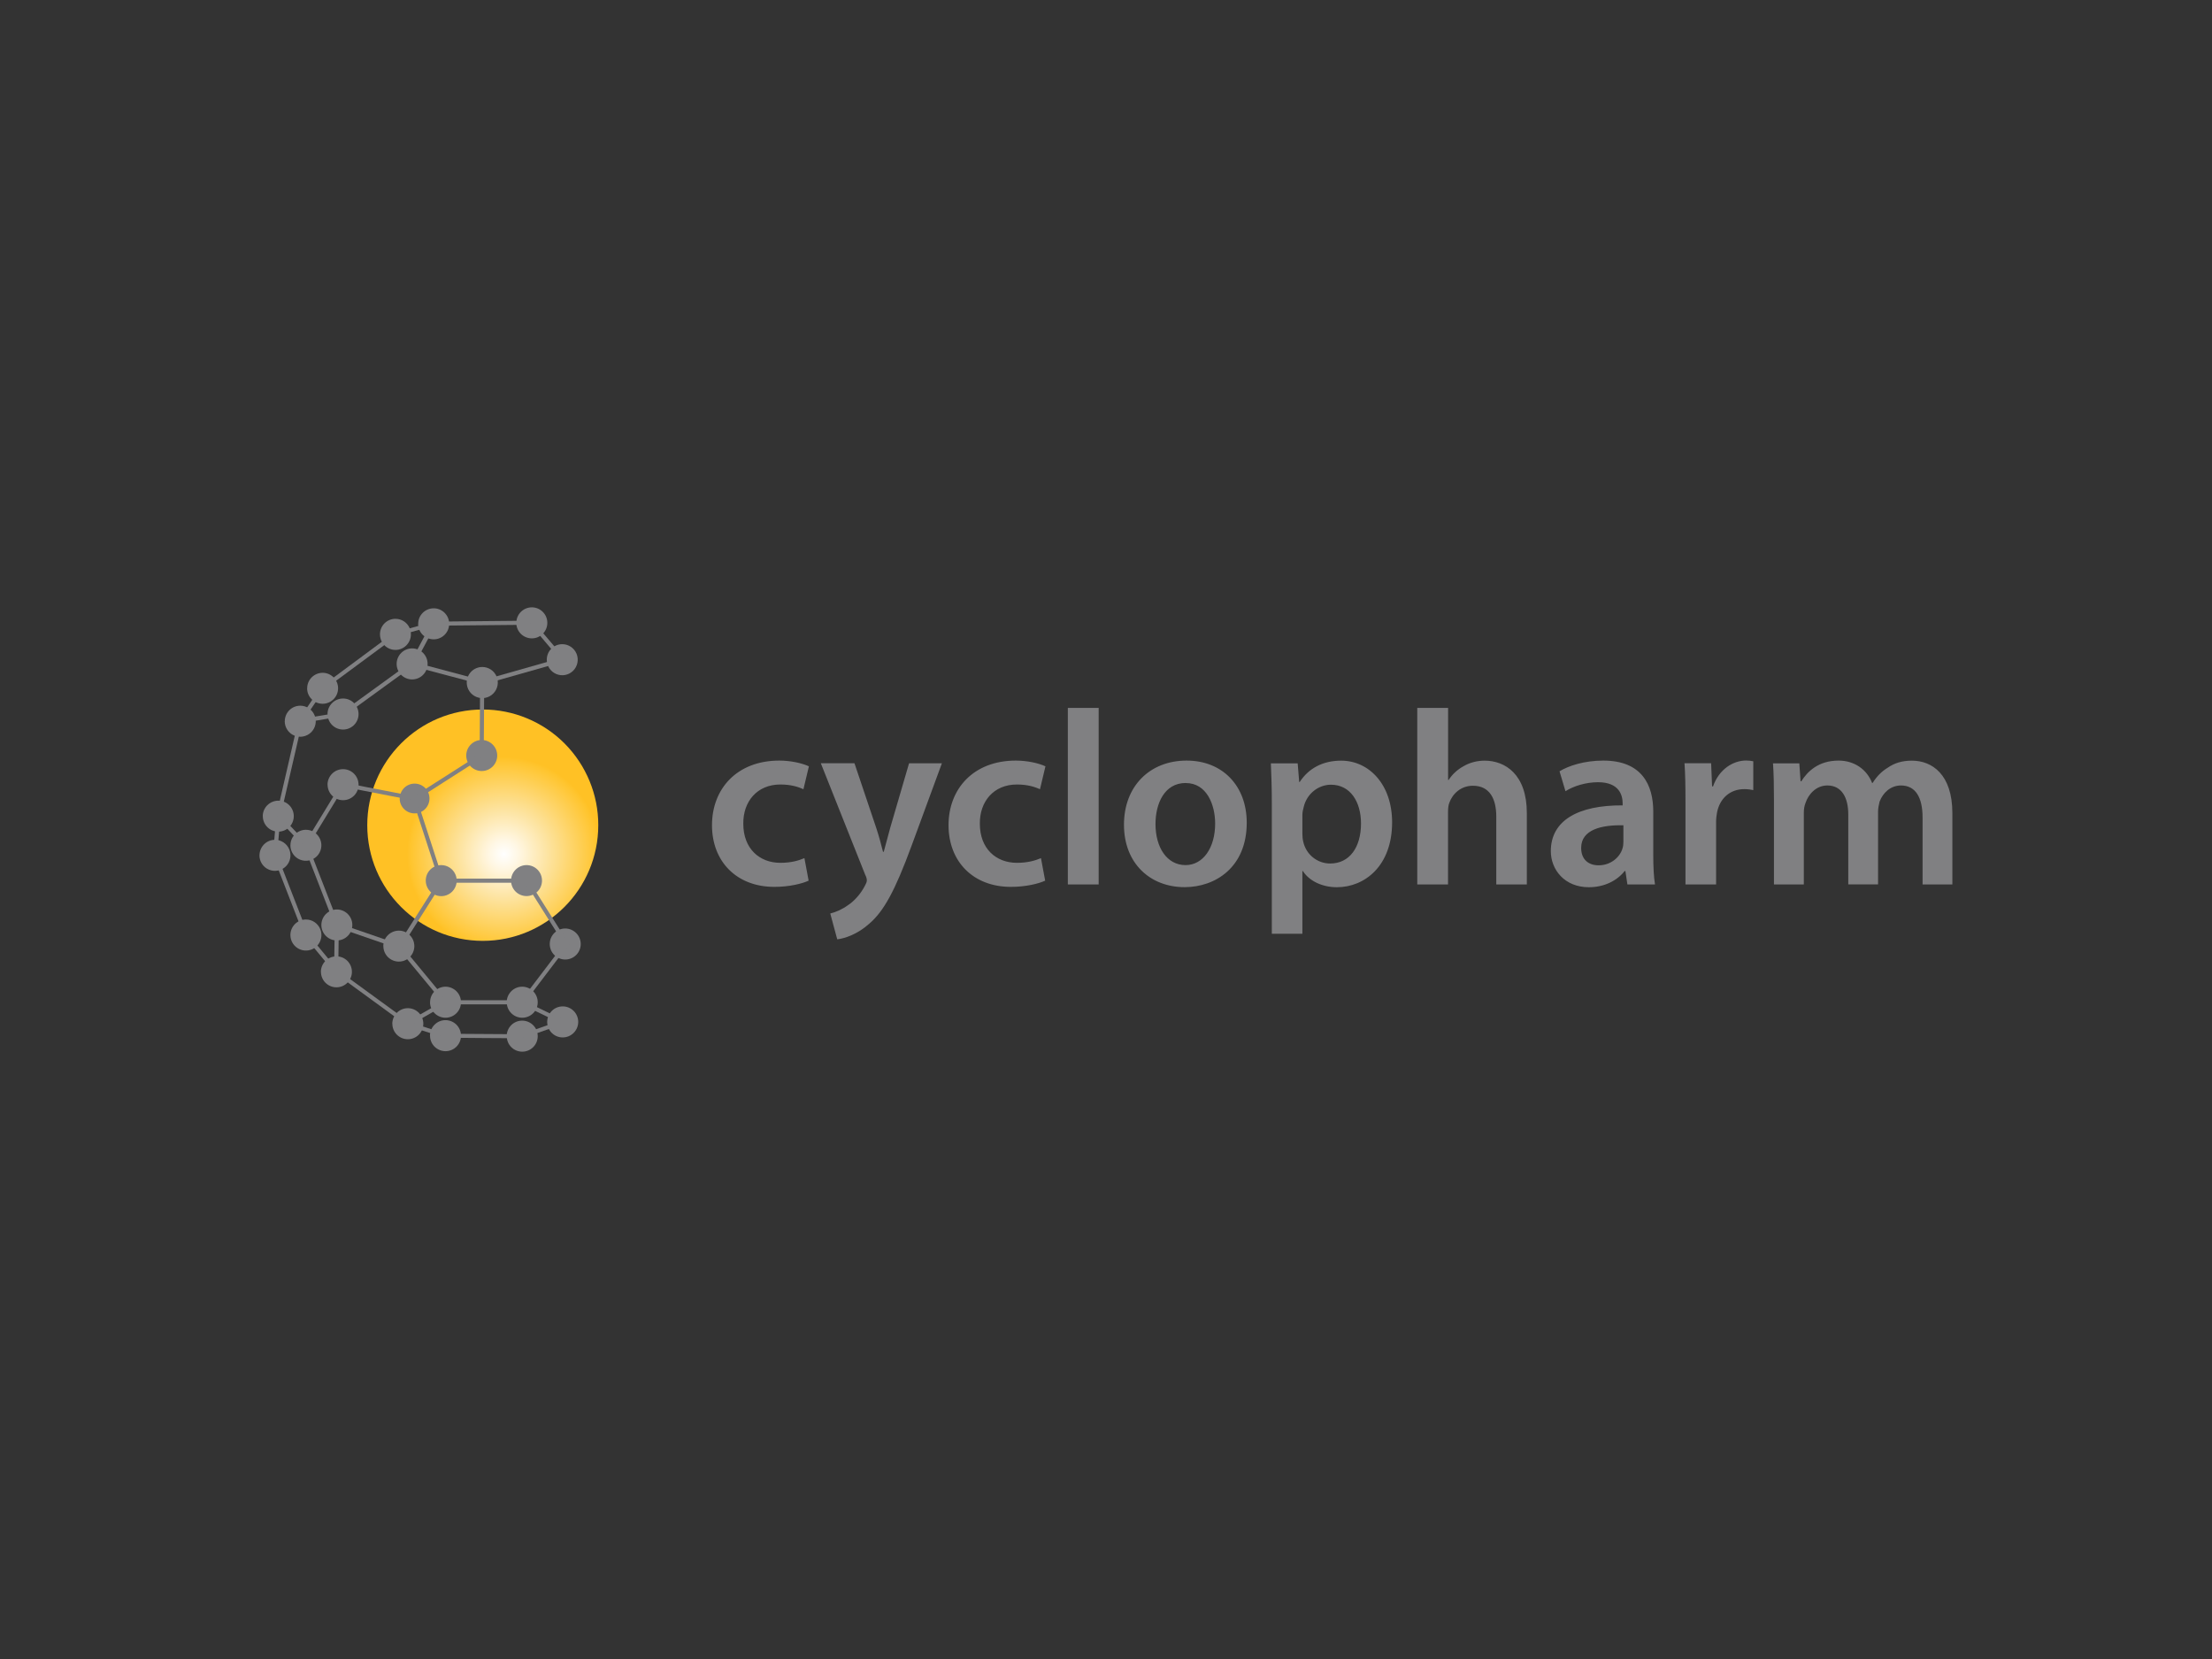 <?xml version="1.0" encoding="UTF-8"?><svg id="Layer_1" xmlns="http://www.w3.org/2000/svg" xmlns:xlink="http://www.w3.org/1999/xlink" viewBox="0 0 320 240"><rect x="0" y="0" width="320" height="240" fill="#333333" stroke="none"/><defs><style>.cls-1{fill:url(#radial-gradient);}.cls-1,.cls-2,.cls-3{stroke-width:0px;}.cls-2{fill-rule:evenodd;}.cls-2,.cls-3{fill:#808082;}</style><radialGradient id="radial-gradient" cx="682.48" cy="1119" fx="682.48" fy="1119" r=".42" gradientTransform="translate(-22735.57 37520.54) scale(33.42 -33.42)" gradientUnits="userSpaceOnUse"><stop offset="0" stop-color="#fff"/><stop offset=".15" stop-color="#fff7e4"/><stop offset=".48" stop-color="#fde29b"/><stop offset=".96" stop-color="#ffc52f"/><stop offset="1" stop-color="#ffc125"/></radialGradient></defs><g id="Cyclopharm_Limited"><g id="Group"><g id="test"><g id="CpharmLogo150821"><path id="Shape" class="cls-1" d="m86.55,119.37c0,9.24-7.48,16.74-16.71,16.74-9.23,0-16.71-7.49-16.71-16.73,0-9.24,7.48-16.74,16.71-16.74,4.43,0,8.68,1.76,11.82,4.9,3.13,3.14,4.9,7.4,4.89,11.84Z"/><path class="cls-3" d="m79.1,95.43c0,.91.54,1.73,1.38,2.08s1.8.16,2.44-.48.83-1.61.49-2.45c-.35-.84-1.16-1.39-2.07-1.39-1.24,0-2.24,1-2.24,2.24h0Z"/><path class="cls-3" d="m62.73,89.95c-.07.01-5.59,1.53-5.59,1.53h-.06s-10.63,7.88-10.63,7.88l-3.29,4.85-3.18,13.79s-.49,5.7-.49,5.7v.07s4.52,11.64,4.52,11.64l4.44,5.35c.06.05,10.39,7.58,10.39,7.58l.35-.48-10.34-7.53s-4.16-5.02-4.32-5.23l-4.44-11.42c.01-.14.48-5.6.48-5.6,0,0,3.01-13.06,3.15-13.64.06-.09,3.12-4.6,3.17-4.68.08-.06,10.38-7.67,10.47-7.74.1-.03,5.46-1.51,5.46-1.51-.08.01,14.12-.13,14.12-.13v-.59l-14.21.14Z"/><path class="cls-3" d="m60.49,90.25c0,1.24,1.01,2.24,2.25,2.24,1.24,0,2.24-1.01,2.24-2.25,0-1.24-1.01-2.24-2.24-2.24-.6,0-1.17.24-1.59.66-.42.42-.66.99-.65,1.59h0Z"/><path class="cls-3" d="m54.97,91.77c0,.91.54,1.73,1.38,2.08.84.35,1.8.16,2.44-.49.64-.64.83-1.61.49-2.45s-1.16-1.39-2.07-1.39c-1.24,0-2.24,1-2.24,2.24Z"/><path class="cls-3" d="m57.38,96.05c0,1.24,1.01,2.24,2.24,2.24s2.24-1.01,2.24-2.25-1-2.24-2.24-2.24c-1.24,0-2.24,1.01-2.24,2.25h0Z"/><path class="cls-3" d="m74.69,90.11c0,1.24,1.01,2.24,2.25,2.24s2.24-1.01,2.24-2.25c0-1.24-1.01-2.24-2.24-2.24-.6,0-1.17.24-1.59.66-.42.42-.66.99-.65,1.59h0Z"/><path class="cls-3" d="m67.52,98.74c0,.91.55,1.73,1.39,2.08.84.35,1.81.16,2.45-.49s.83-1.61.49-2.45c-.35-.84-1.17-1.39-2.08-1.39-.6,0-1.17.24-1.59.66-.42.42-.66.99-.66,1.59Z"/><path class="cls-3" d="m67.45,109.3c0,1.24,1,2.24,2.24,2.24s2.24-1,2.24-2.24c0-1.24-1-2.24-2.24-2.25-1.24,0-2.24,1.01-2.24,2.24h0Z"/><path class="cls-3" d="m57.82,115.52c0,1.19.97,2.15,2.16,2.15,1.19,0,2.15-.97,2.15-2.16s-.96-2.15-2.15-2.15c-1.19,0-2.15.97-2.15,2.16Z"/><path class="cls-3" d="m47.39,113.51c0,1.24,1,2.25,2.24,2.25s2.24-1,2.24-2.24c0-1.24-1-2.25-2.24-2.25-1.24,0-2.24,1-2.25,2.24Z"/><path class="cls-3" d="m47.39,103.3c0,1.24,1,2.24,2.24,2.24,1.24,0,2.24-1,2.24-2.24,0-1.24-1-2.25-2.24-2.25-1.24,0-2.24,1-2.25,2.24h0Z"/><path class="cls-3" d="m44.43,99.57c0,1.24,1.01,2.24,2.24,2.24,1.24,0,2.24-1.01,2.24-2.24s-1-2.24-2.24-2.24c-.59,0-1.16.24-1.58.66-.42.42-.66.99-.65,1.59h0Z"/><path class="cls-3" d="m41.19,104.33c0,.91.54,1.73,1.38,2.08.84.35,1.8.16,2.45-.48.64-.64.84-1.61.49-2.45s-1.16-1.39-2.07-1.39c-1.24,0-2.24,1-2.24,2.24Z"/><path class="cls-3" d="m38.02,118.07c0,1.24,1,2.24,2.24,2.24,1.24,0,2.24-1,2.24-2.24s-1-2.24-2.24-2.24c-.59,0-1.17.24-1.59.66-.42.42-.66.99-.66,1.59h0Z"/><path class="cls-3" d="m37.53,123.73c0,.91.54,1.73,1.38,2.08.84.35,1.8.16,2.45-.48.64-.64.84-1.61.49-2.45-.35-.84-1.17-1.39-2.07-1.39-1.23,0-2.23,1-2.24,2.24h0Z"/><path class="cls-3" d="m42.01,122.29c0,.91.55,1.73,1.39,2.07s1.8.15,2.44-.49c.64-.64.83-1.61.48-2.45-.35-.84-1.17-1.39-2.07-1.38-.59,0-1.16.24-1.58.66-.42.42-.66.99-.65,1.59h0Z"/><path class="cls-3" d="m46.49,133.81c0,1.24,1,2.24,2.24,2.24s2.24-1.01,2.24-2.24-1-2.24-2.24-2.24c-1.24,0-2.24,1.01-2.24,2.25Z"/><path class="cls-3" d="m42.01,135.26c0,.91.54,1.73,1.38,2.08.84.35,1.8.16,2.45-.48.64-.64.84-1.61.49-2.45-.35-.84-1.16-1.39-2.07-1.39-1.24,0-2.24,1-2.25,2.24h0Z"/><path class="cls-3" d="m46.43,140.59c0,1.24,1.01,2.24,2.24,2.24,1.24,0,2.24-1.01,2.24-2.24,0-1.24-1-2.24-2.24-2.24-.6,0-1.17.24-1.59.66s-.66.99-.66,1.59Z"/><path class="cls-3" d="m55.46,136.87c0,1.24,1.01,2.24,2.24,2.24,1.24,0,2.24-1,2.24-2.24,0-1.24-1-2.24-2.24-2.24-.59,0-1.17.24-1.59.66s-.66.99-.66,1.59Z"/><path class="cls-3" d="m61.59,127.39c0,.91.54,1.73,1.38,2.08.84.35,1.8.16,2.44-.48.64-.64.84-1.61.49-2.45-.35-.84-1.16-1.39-2.07-1.39-1.24,0-2.24,1-2.24,2.24Z"/><path class="cls-3" d="m73.93,127.39c0,1.24,1,2.24,2.24,2.24,1.24,0,2.24-1,2.24-2.24s-1-2.24-2.24-2.24c-.59,0-1.16.24-1.58.66s-.66.99-.66,1.59h0Z"/><path class="cls-3" d="m79.53,136.57c0,1.24,1,2.24,2.24,2.24,1.24,0,2.24-1,2.24-2.24s-1-2.24-2.24-2.25c-1.24,0-2.24,1-2.24,2.24Z"/><path class="cls-3" d="m73.31,149.9c0,1.24,1,2.24,2.24,2.24,1.24,0,2.24-1,2.24-2.24,0-1.24-1-2.24-2.24-2.25-.6,0-1.17.23-1.59.65s-.66.99-.66,1.59Z"/><path class="cls-3" d="m73.31,144.99c0,1.24,1,2.24,2.24,2.24,1.24,0,2.24-1,2.24-2.24,0-1.24-1-2.24-2.24-2.25-.59,0-1.17.23-1.59.66s-.66.99-.66,1.59h0Z"/><path class="cls-3" d="m79.16,147.83c0,1.24,1,2.25,2.24,2.25,1.24,0,2.24-1,2.25-2.24,0-1.24-1-2.25-2.24-2.25-1.24,0-2.24,1-2.25,2.24Z"/><path class="cls-3" d="m62.21,144.99c0,1.24,1,2.24,2.24,2.24,1.24,0,2.24-1,2.24-2.24,0-1.24-1-2.24-2.23-2.25-1.24,0-2.24,1-2.24,2.24h0Z"/><path class="cls-3" d="m62.21,149.83c0,1.24,1,2.24,2.24,2.24s2.24-1,2.24-2.24-1-2.25-2.24-2.25c-.6,0-1.17.23-1.59.66-.42.42-.66.99-.66,1.59h0Z"/><path class="cls-3" d="m56.76,148.1c0,1.24,1,2.24,2.24,2.24s2.24-1,2.24-2.24c0-1.24-1-2.25-2.24-2.25-1.24,0-2.24,1.01-2.25,2.25h0Z"/><path class="cls-3" d="m43.97,122.39s4.41,11.36,4.46,11.48c0,.11-.1,6.6-.1,6.6h.6s.09-6.72.09-6.72l-4.5-11.58-.56.22Z"/><path class="cls-3" d="m59.68,115.61s3.73,11.48,3.82,11.74c-.14.23-5.61,8.86-5.85,9.23l-8.82-3.04-.2.57,9.27,3.2,6.25-9.87-3.91-12.01-.56.19Z"/><path class="cls-3" d="m59.45,95.8s-9.82,7.13-9.94,7.21l-6.13,1.02.09.59,6.28-1.04,9.93-7.21c.27.07,9.35,2.48,9.77,2.6,0,.44-.06,9.86-.06,10.17-.27.17-9.3,5.94-9.49,6.06-.23-.05-10.42-2.02-10.42-2.02l-5.48,8.98.51.31s5.05-8.29,5.26-8.63c.39.07,10.25,1.99,10.25,1.99l9.96-6.37.07-10.96-10.5-2.79-.11.09Z"/><polygon class="cls-3" points="59.35 95.9 59.91 96.2 63.01 90.4 62.44 90.1 59.35 95.9"/><path class="cls-3" d="m76.71,90.3s3.69,4.35,4.21,4.96c-.83.23-11.24,3.19-11.24,3.19l.16.58,12.13-3.44-4.82-5.67-.45.39Z"/><polygon class="cls-3" points="40.04 118.27 44.05 122.53 44.49 122.11 40.47 117.87 40.04 118.27"/><path class="cls-3" d="m76.17,127.1h-12.34v.6h12.18c.17.26,5.38,8.53,5.59,8.87-.24.32-6.5,8.55-6.5,8.55,0,0,4.52,2.18,5.54,2.68-1.05.37-5.05,1.79-5.14,1.82l-11.04-.07h0s-3.29-1.06-4.71-1.51c.94-.54,4.85-2.77,4.85-2.77l-.29-.52-6.04,3.44,6.1,1.93c.09.02,11.18.08,11.18.08h.05l6.58-2.32s-5.59-2.71-6.18-2.99c.41-.54,6.31-8.3,6.31-8.3l-5.99-9.5h-.16,0Z"/><path class="cls-3" d="m57.55,137.13l6.76,8.17h11.24v-.6h-10.96c-.18-.22-6.57-7.95-6.57-7.95l-.46.38Z"/></g><path id="cyclopharm" class="cls-2" d="m116.38,124.14c-.86.36-1.94.68-3.49.68-3.02,0-5.36-2.05-5.36-5.65-.04-3.2,1.98-5.68,5.36-5.68,1.58,0,2.62.36,3.34.68l.79-3.31c-1.01-.47-2.66-.83-4.28-.83-6.15,0-9.74,4.1-9.74,9.35s3.56,8.92,9.02,8.92c2.19,0,4.03-.47,4.96-.9l-.61-3.27Zm2.37-13.71l6.4,16.08c.22.43.25.68.25.86,0,.22-.11.47-.29.79-.61,1.19-1.58,2.23-2.41,2.77-.9.65-1.83,1.04-2.59,1.22l1.01,3.74c1.11-.14,2.91-.72,4.64-2.27,2.09-1.8,3.7-4.71,6.11-11.26l4.39-11.94h-4.75l-2.73,9.35c-.32,1.15-.65,2.45-.93,3.45h-.11c-.25-1.01-.61-2.34-.97-3.42l-3.16-9.39h-4.85Zm31.85,13.71c-.86.36-1.94.68-3.49.68-3.02,0-5.36-2.05-5.36-5.65-.04-3.2,1.98-5.68,5.36-5.68,1.58,0,2.62.36,3.34.68l.79-3.31c-1.01-.47-2.66-.83-4.28-.83-6.15,0-9.74,4.1-9.74,9.35s3.56,8.92,9.02,8.92c2.19,0,4.03-.47,4.96-.9l-.61-3.27Zm3.88,3.81h4.46v-25.54h-4.46v25.54Zm17.18-17.92c5.21,0,8.7,3.67,8.7,8.99,0,6.44-4.53,9.32-8.99,9.32-4.96,0-8.77-3.42-8.77-9.03s3.77-9.28,9.06-9.28Zm-.11,3.24c-3.13,0-4.39,3.02-4.39,5.94,0,3.38,1.65,5.94,4.35,5.94,2.52,0,4.28-2.48,4.28-6.01,0-2.73-1.22-5.86-4.24-5.86Zm12.44,21.8v-18.81c0-2.3-.07-4.17-.14-5.83h3.88l.22,2.7h.07c1.29-1.98,3.34-3.09,6-3.09,4.03,0,7.37,3.45,7.37,8.92,0,6.33-3.99,9.39-7.98,9.39-2.19,0-4.03-.94-4.93-2.34h-.07v9.07h-4.42Zm4.42-17.16v2.7c0,.43.04.83.14,1.22.43,1.8,2.01,3.09,3.88,3.09,2.8,0,4.46-2.34,4.46-5.79,0-3.09-1.51-5.61-4.35-5.61-1.83,0-3.52,1.33-3.95,3.27-.11.36-.18.76-.18,1.12Zm16.61,10.04h4.46v-10.47c0-.5.04-.97.18-1.33.47-1.33,1.69-2.48,3.42-2.48,2.44,0,3.38,1.91,3.38,4.46v9.82h4.42v-10.32c0-5.61-3.13-7.59-6.11-7.59-1.11,0-2.16.29-3.02.79-.93.5-1.65,1.19-2.19,2.01h-.07v-10.43h-4.46v25.54Zm34.4,0h-3.99l-.29-1.94h-.11c-1.08,1.37-2.91,2.34-5.18,2.34-3.52,0-5.5-2.55-5.5-5.22,0-4.42,3.92-6.66,10.39-6.62v-.29c0-1.15-.47-3.06-3.56-3.06-1.73,0-3.52.54-4.71,1.3l-.86-2.88c1.29-.79,3.56-1.55,6.33-1.55,5.61,0,7.23,3.56,7.23,7.37v6.33c0,1.58.07,3.13.25,4.21Zm-4.57-6.15v-2.41c-3.13-.07-6.11.61-6.11,3.27,0,1.73,1.11,2.52,2.52,2.52,1.76,0,3.06-1.15,3.45-2.41.11-.32.14-.68.14-.97Zm8.99,6.15h4.42v-9.07c0-.5.07-.97.14-1.37.4-1.98,1.83-3.35,3.95-3.35.54,0,.93.07,1.29.14v-4.17c-.36-.07-.61-.11-1.04-.11-1.87,0-3.92,1.26-4.78,3.74h-.14l-.14-3.35h-3.85c.11,1.58.14,3.27.14,5.65v11.87Zm12.8,0h4.31v-10.36c0-.5.07-1.01.25-1.44.4-1.22,1.51-2.52,3.16-2.52,2.05,0,3.02,1.73,3.02,4.17v10.14h4.31v-10.5c0-.5.11-1.04.22-1.47.47-1.26,1.58-2.34,3.09-2.34,2.12,0,3.13,1.73,3.13,4.64v9.68h4.31v-10.32c0-5.61-2.95-7.59-5.86-7.59-1.44,0-2.55.36-3.52,1.04-.83.5-1.55,1.22-2.16,2.19h-.07c-.75-1.94-2.55-3.24-4.85-3.24-2.95,0-4.53,1.62-5.39,2.99h-.11l-.18-2.59h-3.81c.11,1.51.14,3.2.14,5.22v12.3Z"/></g></g></g></svg>